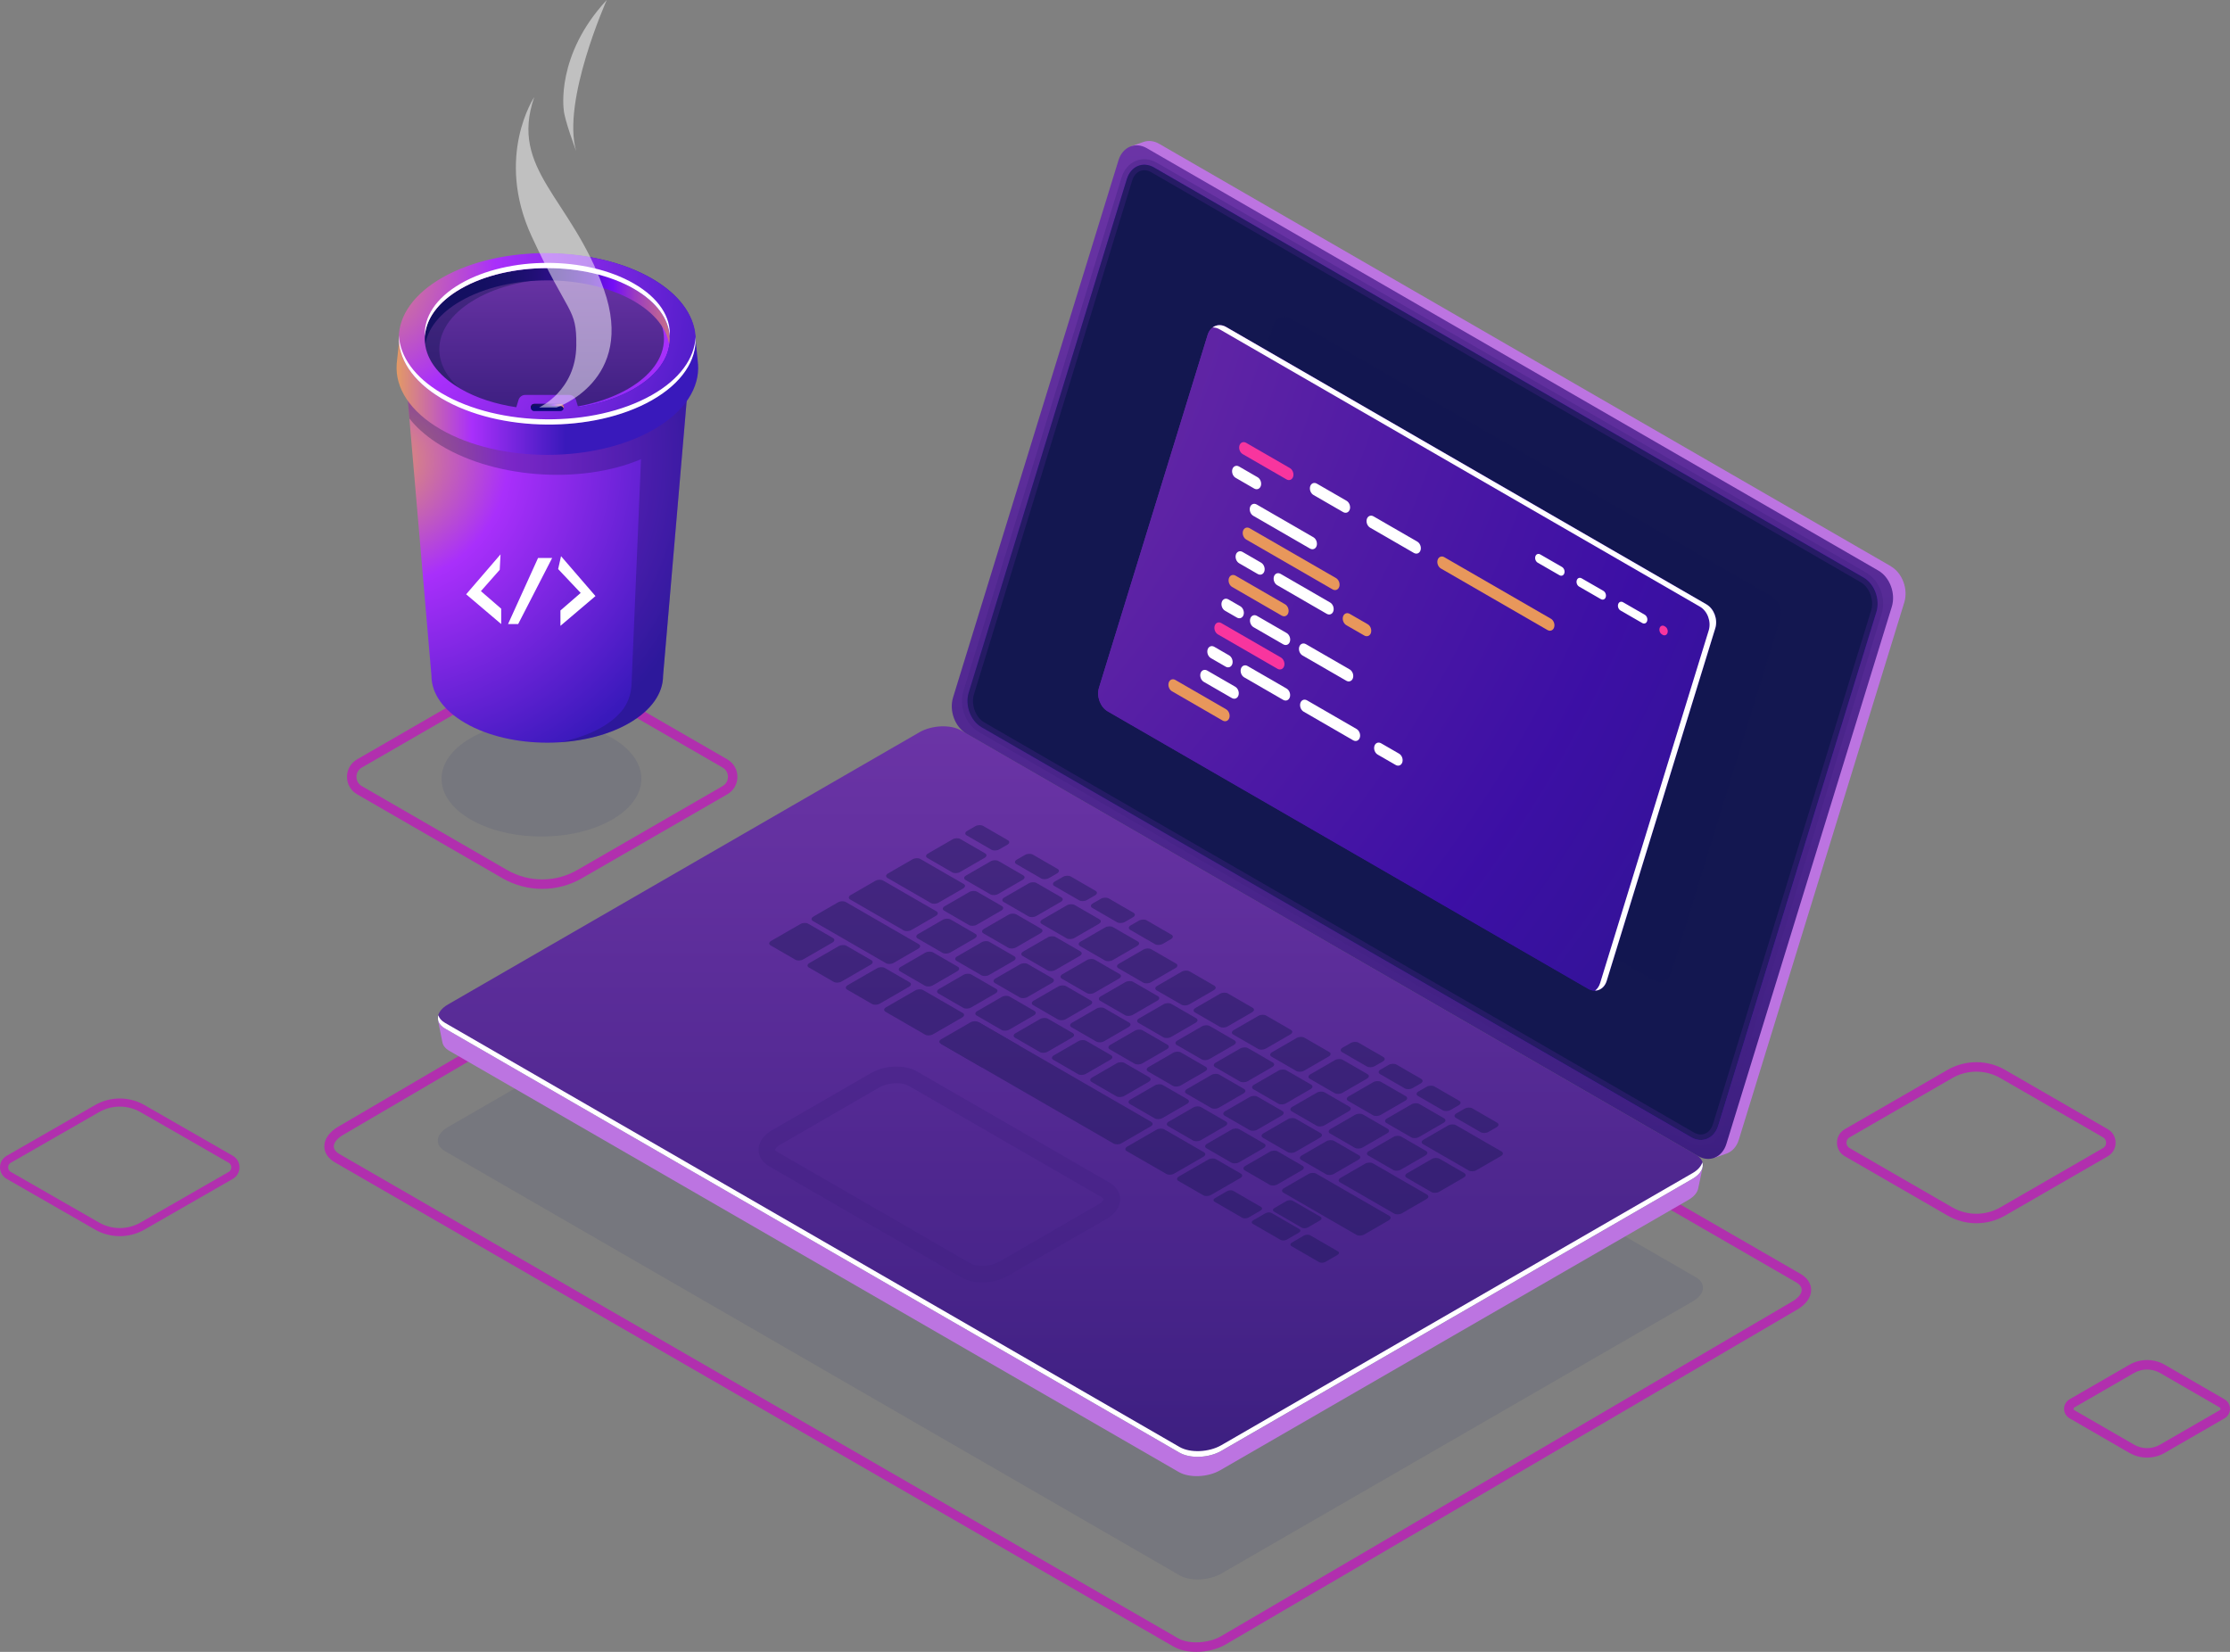 <svg width="810" height="600" viewBox="0 0 810 600" fill="none" xmlns="http://www.w3.org/2000/svg">
<rect x="0" y="0" width="810" height="600" fill="#808080" stroke="none"/>
<g clip-path="url(#clip0_12_1113)">
<path d="M779.871 529.432C777.655 529.432 775.42 528.859 773.443 527.714L751.756 515.189C750.5 514.469 749.743 513.157 749.743 511.716C749.743 510.275 750.5 508.964 751.756 508.243L773.443 495.718C777.415 493.427 782.347 493.427 786.3 495.718L807.987 508.243C809.243 508.964 810 510.275 810 511.716C810 513.157 809.243 514.469 807.987 515.189L786.3 527.714C784.323 528.859 782.088 529.432 779.871 529.432ZM779.871 497.436C778.246 497.436 776.62 497.861 775.161 498.692L753.474 511.217C753.216 511.365 753.179 511.587 753.179 511.716C753.179 511.845 753.216 512.067 753.474 512.215L775.161 524.74C778.061 526.421 781.682 526.421 784.582 524.74L806.269 512.215C806.527 512.067 806.564 511.845 806.564 511.716C806.564 511.587 806.527 511.365 806.269 511.217L784.582 498.692C783.123 497.861 781.497 497.436 779.871 497.436Z" fill="#B12FAE"/>
<path d="M717.859 444.306C714.239 444.306 710.637 443.382 707.404 441.516L670.089 419.976C668.316 418.96 667.245 417.113 667.245 415.062C667.245 413.011 668.298 411.183 670.089 410.148L707.404 388.608C713.851 384.895 721.849 384.876 728.296 388.608L765.611 410.148C767.384 411.164 768.455 413.011 768.455 415.062C768.455 417.113 767.402 418.941 765.629 419.976L728.315 441.516C725.1 443.382 721.48 444.306 717.859 444.306ZM709.122 438.542C714.516 441.645 721.203 441.645 726.578 438.542L763.893 417.002C764.89 416.411 765.001 415.45 765.001 415.062C765.001 414.674 764.89 413.713 763.893 413.122L726.578 391.582C721.184 388.479 714.497 388.479 709.122 391.582L671.807 413.122C670.81 413.713 670.699 414.674 670.699 415.062C670.699 415.45 670.81 416.411 671.807 417.002L709.122 438.542Z" fill="#B12FAE"/>
<path d="M43.508 449C40.396 449 37.299 448.211 34.52 446.616L2.445 428.204C0.921 427.32 0 425.757 0 424.004C0 422.251 0.905 420.688 2.445 419.804L34.52 401.392C40.062 398.203 46.938 398.203 52.48 401.392L84.555 419.804C86.079 420.672 87 422.251 87 424.004C87 425.757 86.095 427.32 84.555 428.204L52.48 446.616C49.717 448.211 46.604 449 43.492 449H43.508ZM43.508 401.945C40.92 401.945 38.316 402.608 35.997 403.934L3.922 422.346C3.065 422.851 2.969 423.672 2.969 424.004C2.969 424.336 3.065 425.157 3.922 425.662L35.997 444.073C40.634 446.726 46.382 446.726 51.003 444.073L83.078 425.662C83.951 425.157 84.031 424.336 84.031 424.004C84.031 423.672 83.935 422.851 83.078 422.346L51.003 403.934C48.684 402.608 46.096 401.945 43.492 401.945H43.508Z" fill="#B12FAE"/>
<path opacity="0.6" d="M428.451 572.179L161.653 418.129C157.755 415.875 158.254 411.959 162.743 409.372L333.983 310.502C338.471 307.916 345.269 307.62 349.148 309.874L615.947 463.924C619.844 466.178 619.345 470.095 614.857 472.681L443.617 571.551C439.128 574.137 432.33 574.433 428.451 572.179Z" fill="#2E3A72" fill-opacity="0.2"/>
<path d="M434.547 600C431.425 600 428.432 599.353 426.16 598.023L121.66 422.211C119.166 420.77 117.799 418.701 117.799 416.374C117.799 413.695 119.665 411.09 122.897 409.224L330.454 287.613C336.144 284.325 344.512 284.011 349.499 286.893L654 462.705C656.494 464.146 657.861 466.215 657.861 468.543C657.861 471.221 655.995 473.808 652.762 475.692L445.205 597.303C442.12 599.076 438.241 600 434.565 600H434.547ZM341.15 288.389C338.028 288.389 334.721 289.147 332.191 290.606L124.634 412.217C122.509 413.455 121.253 415.007 121.253 416.392C121.253 417.778 122.417 418.683 123.396 419.237L427.897 595.049C431.776 597.303 438.925 596.97 443.487 594.329L651.044 472.718C653.169 471.48 654.425 469.928 654.425 468.543C654.425 467.157 653.261 466.252 652.282 465.698L347.781 289.886C346.045 288.888 343.662 288.389 341.15 288.389Z" fill="#B12FAE"/>
<path d="M686.807 205.665L421.062 52.243C419.233 51.19 417.33 50.968 415.631 51.467C415.631 51.467 415.631 51.467 415.613 51.467L410.699 53.185L412.435 53.592C411.733 54.423 411.179 55.439 410.81 56.64L350.719 251.775C349.222 256.615 351.402 262.49 355.595 264.91L621.341 418.35C621.987 418.72 622.634 418.978 623.299 419.145L622.634 420.586L627.326 418.941C629.247 418.166 630.835 416.448 631.593 413.972L691.684 218.837C693.18 213.997 691 208.122 686.807 205.702V205.665Z" fill="#BC74E1"/>
<path d="M611.809 425.629L611.901 425.74L349.407 274.183C345.546 271.948 338.804 272.225 334.334 274.811L164.738 372.739L159.085 370.578L160.674 378.521C160.877 379.704 161.727 380.831 163.223 381.699L428.137 534.659C431.998 536.895 438.74 536.617 443.21 534.031L613.231 435.863C615.337 434.644 616.538 433.148 616.833 431.67L618.459 423.966L611.79 425.666L611.809 425.629Z" fill="#BC74E1"/>
<path d="M428.451 527.639L161.653 373.589C157.755 371.335 158.254 367.419 162.743 364.833L333.983 265.963C338.471 263.376 345.269 263.081 349.148 265.334L615.947 419.385C619.844 421.639 619.345 425.555 614.857 428.141L443.617 527.011C439.128 529.598 432.33 529.893 428.451 527.639Z" fill="url(#paint0_linear_12_1113)"/>
<path d="M614.838 426.072L443.598 524.942C439.109 527.529 432.312 527.824 428.432 525.57L161.634 371.52C160.304 370.763 159.528 369.784 159.214 368.749C158.697 370.541 159.454 372.333 161.634 373.589L428.432 527.639C432.33 529.893 439.109 529.598 443.598 527.011L614.838 428.141C617.794 426.423 618.976 424.151 618.348 422.156C617.942 423.541 616.796 424.945 614.838 426.072Z" fill="white"/>
<g opacity="0.4">
<path d="M288.91 348.594L279.895 343.385C279.175 342.96 279.267 342.24 280.098 341.759L290.738 335.626C291.57 335.146 292.844 335.09 293.565 335.515L302.579 340.725C303.3 341.15 303.207 341.87 302.376 342.35L291.736 348.484C290.905 348.964 289.63 349.019 288.91 348.594Z" fill="#131750"/>
<path d="M302.819 356.63L293.805 351.421C293.084 350.996 293.177 350.276 294.008 349.795L304.648 343.662C305.479 343.182 306.754 343.126 307.475 343.551L316.489 348.761C317.21 349.186 317.117 349.906 316.286 350.386L305.646 356.52C304.814 357 303.54 357.055 302.819 356.63Z" fill="#131750"/>
<path d="M316.729 364.666L307.715 359.457C306.994 359.032 307.087 358.312 307.918 357.831L318.558 351.698C319.389 351.218 320.664 351.162 321.384 351.587L330.399 356.797C331.119 357.222 331.027 357.942 330.196 358.422L319.556 364.556C318.724 365.036 317.45 365.091 316.729 364.666Z" fill="#131750"/>
<path d="M335.959 358.034L326.945 352.825C326.224 352.4 326.316 351.68 327.148 351.199L336.07 346.045C336.901 345.565 338.176 345.509 338.896 345.934L347.911 351.144C348.631 351.569 348.539 352.289 347.708 352.769L338.785 357.924C337.954 358.404 336.68 358.459 335.959 358.034Z" fill="#131750"/>
<path d="M349.869 366.07L340.854 360.861C340.134 360.436 340.226 359.716 341.058 359.235L349.98 354.081C350.811 353.601 352.086 353.545 352.806 353.97L361.821 359.18C362.541 359.605 362.449 360.325 361.617 360.805L352.695 365.96C351.864 366.44 350.589 366.495 349.869 366.07Z" fill="#131750"/>
<path d="M363.779 374.088L354.764 368.878C354.044 368.453 354.136 367.733 354.967 367.253L363.89 362.099C364.721 361.618 365.995 361.563 366.716 361.988L375.73 367.197C376.451 367.622 376.358 368.343 375.527 368.823L366.605 373.977C365.774 374.457 364.499 374.513 363.779 374.088Z" fill="#131750"/>
<path d="M377.688 382.124L368.674 376.914C367.953 376.489 368.046 375.769 368.877 375.289L377.799 370.135C378.63 369.654 379.905 369.599 380.625 370.024L389.64 375.233C390.36 375.658 390.268 376.379 389.437 376.859L380.515 382.013C379.683 382.493 378.409 382.549 377.688 382.124Z" fill="#131750"/>
<path d="M391.598 390.16L382.584 384.95C381.863 384.525 381.956 383.805 382.787 383.325L391.709 378.171C392.54 377.69 393.815 377.635 394.535 378.06L403.55 383.269C404.27 383.694 404.178 384.415 403.347 384.895L394.424 390.049C393.593 390.529 392.319 390.585 391.598 390.16Z" fill="#131750"/>
<path d="M405.508 398.196L396.493 392.986C395.773 392.561 395.865 391.841 396.697 391.361L405.619 386.206C406.45 385.726 407.725 385.671 408.445 386.096L417.46 391.305C418.18 391.73 418.088 392.45 417.256 392.931L408.334 398.085C407.503 398.565 406.228 398.621 405.508 398.196Z" fill="#131750"/>
<path d="M419.418 406.213L410.403 401.004C409.683 400.579 409.775 399.858 410.606 399.378L419.529 394.224C420.36 393.744 421.634 393.688 422.355 394.113L431.369 399.323C432.09 399.747 431.998 400.468 431.166 400.948L422.244 406.102C421.413 406.583 420.138 406.638 419.418 406.213Z" fill="#131750"/>
<path d="M433.328 414.249L424.313 409.04C423.593 408.615 423.685 407.894 424.516 407.414L433.438 402.26C434.27 401.78 435.544 401.724 436.265 402.149L445.279 407.359C446 407.783 445.907 408.504 445.076 408.984L436.154 414.138C435.323 414.619 434.048 414.674 433.328 414.249Z" fill="#131750"/>
<path d="M447.237 422.285L438.223 417.076C437.502 416.651 437.595 415.93 438.426 415.45L447.348 410.296C448.179 409.816 449.454 409.76 450.174 410.185L459.189 415.395C459.909 415.819 459.817 416.54 458.986 417.02L450.064 422.174C449.232 422.655 447.958 422.71 447.237 422.285Z" fill="#131750"/>
<path d="M461.147 430.321L452.133 425.112C451.412 424.687 451.504 423.966 452.336 423.486L461.258 418.332C462.089 417.851 463.364 417.796 464.084 418.221L473.099 423.431C473.819 423.855 473.727 424.576 472.896 425.056L463.973 430.21C463.142 430.691 461.868 430.746 461.147 430.321Z" fill="#131750"/>
<path d="M356.464 354.229L347.449 349.019C346.729 348.594 346.821 347.874 347.652 347.394L356.574 342.24C357.406 341.759 358.68 341.704 359.401 342.129L368.415 347.338C369.136 347.763 369.043 348.484 368.212 348.964L359.29 354.118C358.459 354.598 357.184 354.654 356.464 354.229Z" fill="#131750"/>
<path d="M342.332 346.082L333.317 340.873C332.597 340.448 332.689 339.727 333.521 339.247L342.443 334.093C343.274 333.612 344.549 333.557 345.269 333.982L354.284 339.191C355.004 339.616 354.912 340.337 354.081 340.817L345.158 345.971C344.327 346.452 343.052 346.507 342.332 346.082Z" fill="#131750"/>
<path d="M328.201 337.917L308.805 326.722C308.084 326.297 308.176 325.576 309.008 325.096L317.93 319.942C318.761 319.462 320.036 319.406 320.756 319.831L340.152 331.026C340.873 331.451 340.78 332.172 339.949 332.652L331.027 337.806C330.196 338.286 328.921 338.342 328.201 337.917Z" fill="#131750"/>
<path d="M338.083 327.978L322.345 318.889C321.624 318.464 321.717 317.744 322.548 317.263L331.47 312.109C332.301 311.629 333.576 311.574 334.297 311.998L350.035 321.087C350.756 321.512 350.663 322.233 349.832 322.713L340.91 327.867C340.078 328.348 338.804 328.403 338.083 327.978Z" fill="#131750"/>
<path d="M370.373 362.265L361.359 357.055C360.638 356.63 360.731 355.91 361.562 355.43L370.484 350.276C371.315 349.795 372.59 349.74 373.31 350.165L382.325 355.374C383.045 355.799 382.953 356.52 382.122 357L373.2 362.154C372.368 362.634 371.094 362.69 370.373 362.265Z" fill="#131750"/>
<path d="M384.283 370.301L375.269 365.091C374.548 364.666 374.64 363.946 375.472 363.466L384.394 358.312C385.225 357.831 386.5 357.776 387.22 358.201L396.235 363.41C396.955 363.835 396.863 364.556 396.032 365.036L387.109 370.19C386.278 370.67 385.004 370.726 384.283 370.301Z" fill="#131750"/>
<path d="M398.193 378.318L389.178 373.109C388.458 372.684 388.55 371.963 389.382 371.483L398.304 366.329C399.135 365.849 400.41 365.793 401.13 366.218L410.145 371.428C410.865 371.853 410.773 372.573 409.941 373.053L401.019 378.207C400.188 378.688 398.913 378.743 398.193 378.318Z" fill="#131750"/>
<path d="M412.103 386.354L403.088 381.145C402.368 380.72 402.46 379.999 403.291 379.519L412.213 374.365C413.045 373.885 414.319 373.829 415.04 374.254L424.054 379.464C424.775 379.889 424.682 380.609 423.851 381.089L414.929 386.243C414.098 386.724 412.823 386.779 412.103 386.354Z" fill="#131750"/>
<path d="M426.012 394.39L416.998 389.181C416.277 388.756 416.37 388.035 417.201 387.555L426.123 382.401C426.955 381.921 428.229 381.865 428.95 382.29L437.964 387.5C438.685 387.924 438.592 388.645 437.761 389.125L428.839 394.279C428.007 394.76 426.733 394.815 426.012 394.39Z" fill="#131750"/>
<path d="M439.922 402.426L430.908 397.217C430.187 396.792 430.28 396.071 431.111 395.591L440.033 390.437C440.864 389.957 442.139 389.901 442.859 390.326L451.874 395.536C452.594 395.96 452.502 396.681 451.671 397.161L442.749 402.315C441.917 402.796 440.643 402.851 439.922 402.426Z" fill="#131750"/>
<path d="M453.832 410.444L444.817 405.234C444.097 404.809 444.189 404.089 445.021 403.608L453.943 398.454C454.774 397.974 456.049 397.919 456.769 398.344L465.784 403.553C466.504 403.978 466.412 404.698 465.581 405.179L456.658 410.333C455.827 410.813 454.552 410.869 453.832 410.444Z" fill="#131750"/>
<path d="M467.742 418.48L458.727 413.27C458.007 412.845 458.099 412.125 458.93 411.644L467.853 406.49C468.684 406.01 469.959 405.955 470.679 406.379L479.694 411.589C480.414 412.014 480.322 412.734 479.49 413.215L470.568 418.369C469.737 418.849 468.462 418.905 467.742 418.48Z" fill="#131750"/>
<path d="M481.652 426.516L472.637 421.306C471.917 420.881 472.009 420.161 472.84 419.68L481.762 414.526C482.594 414.046 483.868 413.991 484.589 414.415L493.603 419.625C494.324 420.05 494.231 420.77 493.4 421.251L484.478 426.405C483.647 426.885 482.372 426.94 481.652 426.516Z" fill="#131750"/>
<path d="M506.386 440.796L486.732 429.453C486.011 429.028 486.103 428.308 486.935 427.827L495.857 422.673C496.688 422.193 497.963 422.137 498.683 422.562L518.338 433.905C519.058 434.33 518.966 435.05 518.135 435.531L509.213 440.685C508.381 441.165 507.107 441.22 506.386 440.796Z" fill="#131750"/>
<path d="M533.467 425.149L516.879 415.579C516.158 415.154 516.251 414.434 517.082 413.954L526.004 408.8C526.835 408.319 528.11 408.264 528.83 408.689L545.419 418.258C546.139 418.683 546.047 419.403 545.215 419.884L536.293 425.038C535.462 425.518 534.187 425.573 533.467 425.149Z" fill="#131750"/>
<path d="M394.72 360.695L385.706 355.485C384.985 355.06 385.077 354.34 385.909 353.859L394.831 348.705C395.662 348.225 396.937 348.17 397.657 348.594L406.672 353.804C407.392 354.229 407.3 354.949 406.469 355.43L397.546 360.584C396.715 361.064 395.441 361.119 394.72 360.695Z" fill="#131750"/>
<path d="M380.478 352.455L371.463 347.246C370.743 346.821 370.835 346.101 371.666 345.62L380.589 340.466C381.42 339.986 382.694 339.93 383.415 340.355L392.429 345.565C393.15 345.99 393.058 346.71 392.226 347.19L383.304 352.345C382.473 352.825 381.198 352.88 380.478 352.455Z" fill="#131750"/>
<path d="M366.217 344.235L357.202 339.025C356.482 338.6 356.574 337.88 357.406 337.4L366.328 332.245C367.159 331.765 368.434 331.71 369.154 332.135L378.169 337.344C378.889 337.769 378.797 338.489 377.966 338.97L369.043 344.124C368.212 344.604 366.937 344.66 366.217 344.235Z" fill="#131750"/>
<path d="M351.956 335.996L342.942 330.786C342.221 330.361 342.314 329.641 343.145 329.16L352.067 324.006C352.898 323.526 354.173 323.471 354.893 323.895L363.908 329.105C364.628 329.53 364.536 330.25 363.705 330.731L354.782 335.885C353.951 336.365 352.677 336.42 351.956 335.996Z" fill="#131750"/>
<path d="M408.63 368.731L399.615 363.521C398.895 363.096 398.987 362.376 399.819 361.895L408.741 356.741C409.572 356.261 410.847 356.206 411.567 356.63L420.582 361.84C421.302 362.265 421.21 362.985 420.378 363.466L411.456 368.62C410.625 369.1 409.35 369.155 408.63 368.731Z" fill="#131750"/>
<path d="M422.54 376.748L413.525 371.539C412.805 371.114 412.897 370.393 413.728 369.913L422.651 364.759C423.482 364.278 424.756 364.223 425.477 364.648L434.491 369.857C435.212 370.282 435.119 371.003 434.288 371.483L425.366 376.637C424.535 377.118 423.26 377.173 422.54 376.748Z" fill="#131750"/>
<path d="M436.468 384.784L427.453 379.574C426.733 379.15 426.825 378.429 427.657 377.949L436.579 372.795C437.41 372.314 438.685 372.259 439.405 372.684L448.42 377.893C449.14 378.318 449.048 379.039 448.216 379.519L439.294 384.673C438.463 385.153 437.188 385.209 436.468 384.784Z" fill="#131750"/>
<path d="M450.378 392.82L441.363 387.61C440.643 387.186 440.735 386.465 441.566 385.985L450.488 380.831C451.32 380.35 452.594 380.295 453.315 380.72L462.329 385.929C463.05 386.354 462.957 387.075 462.126 387.555L453.204 392.709C452.373 393.189 451.098 393.245 450.378 392.82Z" fill="#131750"/>
<path d="M464.287 400.856L455.273 395.646C454.552 395.221 454.645 394.501 455.476 394.021L464.398 388.867C465.23 388.386 466.504 388.331 467.225 388.756L476.239 393.965C476.96 394.39 476.867 395.111 476.036 395.591L467.114 400.745C466.282 401.225 465.008 401.281 464.287 400.856Z" fill="#131750"/>
<path d="M478.197 408.873L469.183 403.664C468.462 403.239 468.555 402.519 469.386 402.038L478.308 396.884C479.139 396.404 480.414 396.348 481.134 396.773L490.149 401.983C490.869 402.408 490.777 403.128 489.946 403.608L481.024 408.763C480.192 409.243 478.918 409.298 478.197 408.873Z" fill="#131750"/>
<path d="M492.107 416.909L483.092 411.7C482.372 411.275 482.464 410.554 483.296 410.074L492.218 404.92C493.049 404.44 494.324 404.384 495.044 404.809L504.059 410.019C504.779 410.444 504.687 411.164 503.855 411.644L494.933 416.798C494.102 417.279 492.827 417.334 492.107 416.909Z" fill="#131750"/>
<path d="M506.017 424.945L497.002 419.736C496.282 419.311 496.374 418.59 497.205 418.11L506.128 412.956C506.959 412.476 508.233 412.42 508.954 412.845L517.968 418.055C518.689 418.48 518.597 419.2 517.765 419.68L508.843 424.834C508.012 425.315 506.737 425.37 506.017 424.945Z" fill="#131750"/>
<path d="M519.927 432.981L510.912 427.772C510.192 427.347 510.284 426.626 511.115 426.146L520.037 420.992C520.869 420.512 522.143 420.456 522.864 420.881L531.878 426.091C532.599 426.516 532.506 427.236 531.675 427.716L522.753 432.87C521.922 433.351 520.647 433.406 519.927 432.981Z" fill="#131750"/>
<path d="M387.405 340.817L378.39 335.608C377.67 335.183 377.762 334.462 378.594 333.982L387.516 328.828C388.347 328.348 389.622 328.292 390.342 328.717L399.357 333.927C400.077 334.351 399.985 335.072 399.153 335.552L390.231 340.706C389.4 341.187 388.125 341.242 387.405 340.817Z" fill="#131750"/>
<path d="M373.569 332.837L364.555 327.627C363.834 327.202 363.926 326.482 364.758 326.001L373.68 320.847C374.511 320.367 375.786 320.312 376.506 320.736L385.521 325.946C386.241 326.371 386.149 327.091 385.318 327.572L376.395 332.726C375.564 333.206 374.29 333.261 373.569 332.837Z" fill="#131750"/>
<path d="M359.715 324.838L350.7 319.628C349.98 319.203 350.072 318.483 350.903 318.002L359.826 312.848C360.657 312.368 361.931 312.313 362.652 312.737L371.666 317.947C372.387 318.372 372.294 319.092 371.463 319.573L362.541 324.727C361.71 325.207 360.435 325.262 359.715 324.838Z" fill="#131750"/>
<path d="M345.879 316.857L336.864 311.648C336.144 311.223 336.236 310.502 337.067 310.022L345.99 304.868C346.821 304.387 348.095 304.332 348.816 304.757L357.83 309.966C358.551 310.391 358.459 311.112 357.627 311.592L348.705 316.746C347.874 317.227 346.599 317.282 345.879 316.857Z" fill="#131750"/>
<path d="M360.121 308.636L351.107 303.427C350.386 303.002 350.478 302.281 351.31 301.801L354.265 300.102C355.097 299.621 356.371 299.566 357.092 299.991L366.106 305.2C366.827 305.625 366.734 306.346 365.903 306.826L362.947 308.525C362.116 309.006 360.842 309.061 360.121 308.636Z" fill="#131750"/>
<path d="M378.169 319.055L369.154 313.846C368.434 313.421 368.526 312.7 369.357 312.22L372.313 310.521C373.144 310.04 374.419 309.985 375.139 310.41L384.154 315.619C384.874 316.044 384.782 316.765 383.951 317.245L380.995 318.944C380.164 319.425 378.889 319.48 378.169 319.055Z" fill="#131750"/>
<path d="M391.968 327.017L382.953 321.808C382.233 321.383 382.325 320.663 383.156 320.182L386.112 318.483C386.943 318.002 388.218 317.947 388.938 318.372L397.953 323.581C398.673 324.006 398.581 324.727 397.75 325.207L394.794 326.907C393.963 327.387 392.688 327.442 391.968 327.017Z" fill="#131750"/>
<path d="M405.748 334.98L396.734 329.77C396.013 329.345 396.106 328.625 396.937 328.144L399.892 326.445C400.724 325.964 401.998 325.909 402.719 326.334L411.733 331.543C412.454 331.968 412.361 332.689 411.53 333.169L408.574 334.869C407.743 335.349 406.469 335.404 405.748 334.98Z" fill="#131750"/>
<path d="M419.529 342.942L410.514 337.732C409.794 337.307 409.886 336.587 410.717 336.106L413.673 334.407C414.504 333.927 415.779 333.871 416.499 334.296L425.514 339.505C426.234 339.93 426.142 340.651 425.31 341.131L422.355 342.831C421.524 343.311 420.249 343.366 419.529 342.942Z" fill="#131750"/>
<path d="M496.485 387.37L487.47 382.161C486.75 381.736 486.842 381.015 487.674 380.535L490.629 378.836C491.46 378.355 492.735 378.3 493.455 378.725L502.47 383.934C503.191 384.359 503.098 385.08 502.267 385.56L499.311 387.259C498.48 387.74 497.205 387.795 496.485 387.37Z" fill="#131750"/>
<path d="M510.266 395.332L501.251 390.123C500.531 389.698 500.623 388.977 501.454 388.497L504.41 386.798C505.241 386.317 506.516 386.262 507.236 386.687L516.251 391.896C516.971 392.321 516.879 393.042 516.047 393.522L513.092 395.222C512.261 395.702 510.986 395.757 510.266 395.332Z" fill="#131750"/>
<path d="M524.046 403.276L515.031 398.066C514.311 397.642 514.403 396.921 515.235 396.441L518.19 394.741C519.021 394.261 520.296 394.205 521.016 394.63L530.031 399.84C530.751 400.265 530.659 400.985 529.828 401.466L526.872 403.165C526.041 403.645 524.766 403.701 524.046 403.276Z" fill="#131750"/>
<path d="M537.826 411.238L528.812 406.028C528.091 405.604 528.184 404.883 529.015 404.403L531.971 402.703C532.802 402.223 534.077 402.168 534.797 402.592L543.812 407.802C544.532 408.227 544.44 408.947 543.608 409.428L540.653 411.127C539.821 411.607 538.547 411.663 537.826 411.238Z" fill="#131750"/>
<path d="M401.315 348.853L392.3 343.644C391.58 343.219 391.672 342.498 392.503 342.018L401.426 336.864C402.257 336.383 403.531 336.328 404.252 336.753L413.266 341.962C413.987 342.387 413.894 343.108 413.063 343.588L404.141 348.742C403.31 349.223 402.035 349.278 401.315 348.853Z" fill="#131750"/>
<path d="M415.225 356.889L406.21 351.68C405.489 351.255 405.582 350.534 406.413 350.054L415.335 344.9C416.167 344.419 417.441 344.364 418.162 344.789L427.176 349.998C427.897 350.423 427.804 351.144 426.973 351.624L418.051 356.778C417.22 357.259 415.945 357.314 415.225 356.889Z" fill="#131750"/>
<path d="M429.134 364.925L420.12 359.716C419.399 359.291 419.492 358.57 420.323 358.09L429.245 352.936C430.076 352.455 431.351 352.4 432.071 352.825L441.086 358.034C441.806 358.459 441.714 359.18 440.883 359.66L431.961 364.814C431.129 365.294 429.855 365.35 429.134 364.925Z" fill="#131750"/>
<path d="M443.044 372.943L434.029 367.733C433.309 367.308 433.401 366.588 434.233 366.107L443.155 360.953C443.986 360.473 445.261 360.417 445.981 360.842L454.996 366.052C455.716 366.477 455.624 367.197 454.793 367.678L445.87 372.832C445.039 373.312 443.764 373.367 443.044 372.943Z" fill="#131750"/>
<path d="M456.954 380.978L447.939 375.769C447.219 375.344 447.311 374.624 448.142 374.143L457.065 368.989C457.896 368.509 459.171 368.453 459.891 368.878L468.906 374.088C469.626 374.513 469.534 375.233 468.702 375.714L459.78 380.868C458.949 381.348 457.674 381.403 456.954 380.978Z" fill="#131750"/>
<path d="M470.864 389.014L461.849 383.805C461.129 383.38 461.221 382.66 462.052 382.179L470.974 377.025C471.806 376.545 473.08 376.489 473.801 376.914L482.815 382.124C483.536 382.549 483.443 383.269 482.612 383.749L473.69 388.904C472.859 389.384 471.584 389.439 470.864 389.014Z" fill="#131750"/>
<path d="M484.773 397.05L475.759 391.841C475.038 391.416 475.131 390.696 475.962 390.215L484.884 385.061C485.715 384.581 486.99 384.525 487.71 384.95L496.725 390.16C497.445 390.585 497.353 391.305 496.522 391.785L487.6 396.94C486.768 397.42 485.494 397.475 484.773 397.05Z" fill="#131750"/>
<path d="M498.683 405.068L489.669 399.858C488.948 399.433 489.041 398.713 489.872 398.233L498.794 393.079C499.625 392.598 500.9 392.543 501.62 392.968L510.635 398.177C511.355 398.602 511.263 399.323 510.432 399.803L501.51 404.957C500.678 405.437 499.404 405.493 498.683 405.068Z" fill="#131750"/>
<path d="M512.593 413.104L503.578 407.894C502.858 407.469 502.95 406.749 503.782 406.269L512.704 401.115C513.535 400.634 514.81 400.579 515.53 401.004L524.545 406.213C525.265 406.638 525.173 407.359 524.341 407.839L515.419 412.993C514.588 413.473 513.313 413.529 512.593 413.104Z" fill="#131750"/>
<path d="M321.791 349.851L295.264 334.536C294.544 334.111 294.636 333.391 295.467 332.91L304.39 327.756C305.221 327.276 306.495 327.221 307.216 327.646L333.742 342.96C334.463 343.385 334.37 344.105 333.539 344.586L324.617 349.74C323.786 350.22 322.511 350.276 321.791 349.851Z" fill="#131750"/>
<path d="M492.68 448.517L466.153 433.203C465.433 432.778 465.525 432.058 466.356 431.577L475.279 426.423C476.11 425.943 477.384 425.888 478.105 426.312L504.631 441.627C505.352 442.052 505.259 442.772 504.428 443.253L495.506 448.407C494.675 448.887 493.4 448.942 492.68 448.517Z" fill="#131750"/>
<path d="M437.041 434.145L428.026 428.936C427.306 428.511 427.398 427.79 428.229 427.31L438.869 421.177C439.701 420.696 440.975 420.641 441.696 421.066L450.71 426.275C451.431 426.7 451.338 427.421 450.507 427.901L439.867 434.034C439.036 434.515 437.761 434.57 437.041 434.145Z" fill="#131750"/>
<path d="M336.033 375.806L321.624 367.493C320.904 367.068 320.996 366.347 321.828 365.867L332.468 359.734C333.299 359.254 334.574 359.198 335.294 359.623L349.703 367.936C350.423 368.361 350.331 369.082 349.499 369.562L338.859 375.695C338.028 376.175 336.753 376.231 336.033 375.806Z" fill="#131750"/>
<path d="M423.648 426.405L409.239 418.092C408.519 417.667 408.611 416.946 409.443 416.466L420.083 410.333C420.914 409.852 422.189 409.797 422.909 410.222L437.318 418.535C438.038 418.96 437.946 419.68 437.114 420.161L426.474 426.294C425.643 426.774 424.368 426.83 423.648 426.405Z" fill="#131750"/>
<path d="M356.094 387.407L341.686 379.094C340.965 378.669 341.057 377.949 341.889 377.468L352.529 371.335C353.36 370.855 354.635 370.8 355.355 371.224L369.764 379.538C370.484 379.962 370.392 380.683 369.56 381.163L358.92 387.296C358.089 387.777 356.814 387.832 356.094 387.407Z" fill="#131750"/>
<path d="M355.448 371.261L418.069 407.432C418.845 407.876 418.845 408.615 418.069 409.058L407.226 415.321C406.45 415.764 405.194 415.764 404.418 415.321L341.796 379.168L355.448 371.28V371.261Z" fill="#131750"/>
<path d="M475.925 448.702L485.956 454.503C486.547 454.854 486.473 455.445 485.789 455.833L481.448 458.345C480.765 458.733 479.73 458.789 479.139 458.438L469.109 452.637C468.518 452.286 468.591 451.695 469.275 451.307L473.616 448.795C474.299 448.407 475.334 448.351 475.925 448.702Z" fill="#131750"/>
<path d="M461.905 440.611L471.935 446.411C472.526 446.762 472.452 447.354 471.769 447.742L467.428 450.254C466.744 450.642 465.71 450.697 465.119 450.346L455.088 444.546C454.497 444.195 454.571 443.604 455.254 443.216L459.595 440.703C460.279 440.315 461.313 440.26 461.905 440.611Z" fill="#131750"/>
<path d="M447.995 432.575L458.025 438.376C458.616 438.727 458.543 439.318 457.859 439.706L453.518 442.218C452.835 442.606 451.8 442.661 451.209 442.31L441.178 436.51C440.587 436.159 440.661 435.568 441.345 435.18L445.686 432.667C446.369 432.279 447.404 432.224 447.995 432.575Z" fill="#131750"/>
<path d="M469.589 436.159L479.62 441.959C480.211 442.31 480.137 442.902 479.453 443.29L475.112 445.802C474.429 446.19 473.394 446.245 472.803 445.894L462.773 440.094C462.182 439.743 462.255 439.151 462.939 438.763L467.28 436.251C467.963 435.863 468.998 435.808 469.589 436.159Z" fill="#131750"/>
</g>
<path d="M616.796 419.92L351.051 266.48C346.876 264.06 344.697 258.185 346.174 253.345L406.265 58.21C407.762 53.37 412.343 51.412 416.536 53.813L682.281 207.254C686.456 209.674 688.636 215.548 687.158 220.389L627.067 415.524C625.571 420.364 620.99 422.322 616.796 419.92Z" fill="url(#paint1_linear_12_1113)"/>
<path d="M614.284 413.085L356.519 264.134C352.529 261.825 350.441 256.19 351.864 251.572L409.313 65.027C410.736 60.39 415.132 58.505 419.141 60.815L676.906 209.766C680.896 212.076 682.983 217.71 681.561 222.328L624.111 408.873C622.689 413.51 618.293 415.395 614.284 413.085Z" fill="url(#paint2_linear_12_1113)"/>
<path d="M614.284 413.085L356.519 264.134C352.529 261.825 350.441 256.19 351.864 251.572L409.313 65.027C410.736 60.39 415.132 58.505 419.141 60.815L676.906 209.766C680.896 212.076 682.983 217.71 681.561 222.328L624.111 408.873C622.689 413.51 618.293 415.395 614.284 413.085Z" fill="#131750"/>
<g style="mix-blend-mode:multiply" opacity="0.4">
<path d="M614.284 413.085L356.519 264.134C352.529 261.825 350.441 256.19 351.864 251.572L409.313 65.027C410.736 60.39 415.132 58.505 419.141 60.815L676.906 209.766C680.896 212.075 682.983 217.71 681.561 222.328L624.111 408.873C622.689 413.51 618.293 415.395 614.284 413.085Z" stroke="#402083" stroke-width="4" stroke-miterlimit="10"/>
</g>
<path opacity="0.5" d="M600.448 356.076L425.957 255.322C423.205 253.733 421.782 249.872 422.761 246.695L462.218 118.563C463.198 115.385 466.209 114.092 468.961 115.681L643.452 216.435C646.204 218.024 647.627 221.885 646.648 225.062L607.191 353.194C606.212 356.372 603.2 357.665 600.448 356.076Z" fill="#131750"/>
<path d="M576.877 359.161L402.386 258.407C399.634 256.818 398.211 252.957 399.19 249.78L438.648 121.648C439.627 118.47 442.638 117.177 445.39 118.766L619.881 219.52C622.634 221.109 624.056 224.97 623.077 228.147L583.62 356.279C582.641 359.457 579.63 360.75 576.877 359.161Z" fill="url(#paint3_radial_12_1113)"/>
<g opacity="0.5">
<path d="M576.877 359.161L402.386 258.407C399.634 256.818 398.211 252.957 399.19 249.78L438.648 121.648C439.627 118.47 442.638 117.177 445.39 118.766L619.881 219.52C622.634 221.109 624.056 224.97 623.077 228.147L583.62 356.279C582.641 359.457 579.63 360.75 576.877 359.161Z" fill="#131750"/>
</g>
<path d="M619.863 219.539L445.372 118.784C443.654 117.787 441.825 117.935 440.458 118.951C441.289 118.932 442.139 119.117 442.97 119.597L617.461 220.352C620.214 221.94 621.636 225.801 620.657 228.979L581.2 357.111C580.83 358.293 580.184 359.217 579.371 359.826C581.237 359.771 582.918 358.496 583.583 356.298L623.04 228.166C624.019 224.988 622.578 221.128 619.844 219.539H619.863Z" fill="white"/>
<g style="mix-blend-mode:multiply" opacity="0.4">
<path d="M356.796 463.795C354.395 463.795 352.086 463.296 350.331 462.28L280.412 421.916C278.565 420.844 277.549 419.311 277.549 417.611C277.549 415.635 278.953 413.677 281.41 412.273L317.394 391.49C321.791 388.959 328.238 388.7 332.098 390.917L401.998 431.282C403.845 432.353 404.861 433.887 404.88 435.586C404.88 437.563 403.476 439.521 401.019 440.925L365.035 461.708C362.652 463.093 359.659 463.795 356.796 463.795ZM325.651 391.453C323.121 391.453 320.442 392.063 318.392 393.245L282.407 414.028C280.597 415.081 279.563 416.392 279.563 417.63C279.563 418.868 280.579 419.699 281.428 420.179L351.347 460.544C354.524 462.373 360.324 462.114 364.019 459.971L400.003 439.188C401.813 438.135 402.848 436.842 402.848 435.586C402.848 434.33 401.832 433.517 400.982 433.037L331.082 392.672C329.66 391.859 327.72 391.453 325.651 391.453Z" stroke="#402083" stroke-width="4" stroke-miterlimit="10"/>
</g>
<path d="M487.877 186.009L477.089 179.784C476.091 179.211 475.556 177.826 475.888 176.68C476.221 175.553 477.311 175.092 478.308 175.664L489.096 181.89C490.093 182.463 490.629 183.848 490.297 184.993C489.964 186.12 488.874 186.582 487.877 186.009Z" fill="white"/>
<path d="M513.572 200.844L497.667 191.662C496.67 191.09 496.134 189.704 496.466 188.559C496.799 187.432 497.889 186.97 498.886 187.543L514.791 196.724C515.789 197.297 516.324 198.682 515.992 199.828C515.659 200.954 514.569 201.416 513.572 200.844Z" fill="white"/>
<path d="M466.116 234.04L455.328 227.815C454.331 227.242 453.795 225.857 454.128 224.711C454.46 223.584 455.55 223.123 456.548 223.695L467.335 229.921C468.333 230.494 468.869 231.879 468.536 233.024C468.204 234.151 467.114 234.613 466.116 234.04Z" fill="white"/>
<path d="M489.022 247.267L473.117 238.086C472.12 237.513 471.584 236.128 471.917 234.983C472.249 233.856 473.339 233.394 474.336 233.967L490.241 243.148C491.239 243.721 491.775 245.106 491.442 246.251C491.109 247.378 490.02 247.84 489.022 247.267Z" fill="white"/>
<path d="M455.568 177.456L448.826 173.558C447.828 172.986 447.293 171.6 447.625 170.455C447.958 169.328 449.048 168.866 450.045 169.439L456.788 173.337C457.785 173.909 458.321 175.295 457.988 176.44C457.656 177.567 456.566 178.029 455.568 177.456Z" fill="white"/>
<path d="M475.833 199.255L455.236 187.358C454.238 186.785 453.703 185.4 454.035 184.254C454.368 183.128 455.458 182.666 456.455 183.238L477.052 195.135C478.049 195.708 478.585 197.094 478.253 198.239C477.92 199.366 476.83 199.828 475.833 199.255Z" fill="white"/>
<path d="M456.843 208.492L450.101 204.594C449.103 204.021 448.567 202.636 448.9 201.49C449.232 200.363 450.322 199.901 451.32 200.474L458.062 204.372C459.06 204.945 459.595 206.33 459.263 207.476C458.93 208.602 457.841 209.064 456.843 208.492Z" fill="white"/>
<path d="M491.516 268.9L473.524 258.499C472.526 257.927 471.99 256.541 472.323 255.396C472.655 254.269 473.745 253.807 474.743 254.38L492.735 264.78C493.733 265.353 494.268 266.738 493.936 267.884C493.603 269.011 492.513 269.473 491.516 268.9Z" fill="white"/>
<path d="M449.288 224.323L444.965 221.829C443.968 221.257 443.432 219.871 443.765 218.726C444.097 217.599 445.187 217.137 446.184 217.71L450.507 220.204C451.505 220.776 452.04 222.162 451.708 223.307C451.375 224.434 450.285 224.896 449.288 224.323Z" fill="white"/>
<path d="M445.205 242.15L439.83 239.047C438.832 238.474 438.297 237.089 438.629 235.943C438.962 234.816 440.052 234.354 441.049 234.927L446.425 238.031C447.422 238.603 447.958 239.989 447.625 241.134C447.293 242.261 446.203 242.723 445.205 242.15Z" fill="white"/>
<path d="M466.098 254.213L451.929 246.03C450.932 245.457 450.396 244.072 450.729 242.926C451.061 241.799 452.151 241.337 453.149 241.91L467.317 250.094C468.314 250.667 468.85 252.052 468.518 253.197C468.185 254.324 467.095 254.786 466.098 254.213Z" fill="white"/>
<path d="M447.441 253.548L437.262 247.674C436.265 247.101 435.729 245.716 436.061 244.57C436.394 243.443 437.484 242.982 438.481 243.554L448.66 249.429C449.657 250.002 450.193 251.387 449.86 252.532C449.528 253.659 448.438 254.121 447.441 253.548Z" fill="white"/>
<path d="M506.959 277.86L500.42 274.091C499.422 273.518 498.886 272.133 499.219 270.987C499.551 269.861 500.641 269.399 501.639 269.971L508.178 273.74C509.176 274.313 509.711 275.698 509.379 276.843C509.046 277.97 507.956 278.432 506.959 277.86Z" fill="white"/>
<path d="M481.91 222.956L463.918 212.556C462.92 211.983 462.385 210.598 462.717 209.452C463.05 208.325 464.14 207.864 465.137 208.436L483.129 218.837C484.127 219.409 484.663 220.795 484.33 221.94C483.998 223.067 482.908 223.529 481.91 222.956Z" fill="white"/>
<path d="M484.053 214.089L452.687 195.985C451.689 195.412 451.154 194.027 451.486 192.882C451.819 191.755 452.908 191.293 453.906 191.866L485.272 209.97C486.27 210.542 486.805 211.928 486.473 213.073C486.14 214.2 485.051 214.662 484.053 214.089Z" fill="#E8975B"/>
<path d="M465.544 223.603L447.551 213.202C446.554 212.63 446.018 211.244 446.351 210.099C446.683 208.972 447.773 208.51 448.771 209.083L466.763 219.483C467.76 220.056 468.296 221.442 467.964 222.587C467.631 223.714 466.541 224.176 465.544 223.603Z" fill="#E8975B"/>
<path d="M495.561 230.845L489.022 227.076C488.025 226.503 487.489 225.118 487.821 223.972C488.154 222.846 489.244 222.384 490.241 222.956L496.781 226.725C497.778 227.298 498.314 228.683 497.981 229.829C497.649 230.955 496.559 231.417 495.561 230.845Z" fill="#E8975B"/>
<path d="M562.099 228.849L523.381 206.496C522.383 205.924 521.848 204.538 522.18 203.393C522.513 202.266 523.602 201.804 524.6 202.377L563.318 224.73C564.316 225.302 564.852 226.688 564.519 227.833C564.187 228.96 563.097 229.422 562.099 228.849Z" fill="#E8975B"/>
<path d="M464.029 242.926L442.398 230.438C441.4 229.865 440.864 228.48 441.197 227.335C441.529 226.208 442.619 225.746 443.617 226.319L465.248 238.807C466.246 239.379 466.781 240.765 466.449 241.91C466.116 243.037 465.026 243.499 464.029 242.926Z" fill="#F8359E"/>
<path d="M467.298 174.131L451.394 164.95C450.396 164.377 449.86 162.991 450.193 161.846C450.525 160.719 451.615 160.257 452.613 160.83L468.518 170.011C469.515 170.584 470.051 171.97 469.718 173.115C469.386 174.242 468.296 174.704 467.298 174.131Z" fill="#F8359E"/>
<path d="M444.116 261.732L425.698 251.091C424.701 250.519 424.165 249.133 424.498 247.988C424.83 246.861 425.92 246.399 426.918 246.972L445.335 257.613C446.332 258.185 446.868 259.571 446.535 260.716C446.203 261.843 445.113 262.305 444.116 261.732Z" fill="#E8975B"/>
<path d="M566.44 208.935L558.553 204.39C557.814 203.966 557.426 202.95 557.684 202.118C557.925 201.287 558.719 200.954 559.458 201.379L567.346 205.924C568.084 206.349 568.472 207.365 568.214 208.196C567.974 209.027 567.179 209.36 566.44 208.935Z" fill="white"/>
<path d="M581.477 217.618L573.589 213.073C572.85 212.648 572.462 211.632 572.721 210.801C572.961 209.97 573.755 209.637 574.494 210.062L582.382 214.606C583.121 215.031 583.509 216.047 583.25 216.879C583.01 217.71 582.216 218.042 581.477 217.618Z" fill="white"/>
<path d="M596.514 226.3L588.626 221.756C587.887 221.331 587.499 220.315 587.758 219.483C587.998 218.652 588.792 218.32 589.531 218.744L597.419 223.289C598.158 223.714 598.546 224.73 598.287 225.561C598.047 226.392 597.253 226.725 596.514 226.3Z" fill="white"/>
<path d="M603.921 230.586L603.681 230.438C602.942 230.013 602.554 228.997 602.813 228.166C603.053 227.335 603.847 227.002 604.586 227.427L604.826 227.575C605.565 228 605.953 229.016 605.694 229.847C605.454 230.678 604.66 231.011 603.921 230.586Z" fill="#F8359E"/>
<path d="M196.935 322.861C191.948 322.861 186.96 321.568 182.508 319L129.695 288.5C127.405 287.17 126.038 284.806 126.038 282.164C126.038 279.522 127.405 277.158 129.695 275.827L182.508 245.328C191.412 240.192 202.477 240.192 211.381 245.328L264.193 275.827C266.484 277.158 267.851 279.522 267.851 282.164C267.851 284.806 266.484 287.17 264.193 288.5L211.381 319C206.929 321.568 201.941 322.861 196.954 322.861H196.935ZM184.226 316.026C192.077 320.552 201.812 320.552 209.663 316.026L262.476 285.526C263.695 284.824 264.415 283.568 264.415 282.164C264.415 280.76 263.695 279.504 262.476 278.802L209.663 248.302C201.812 243.776 192.077 243.776 184.226 248.302L131.413 278.802C130.194 279.504 129.474 280.76 129.474 282.164C129.474 283.568 130.194 284.824 131.413 285.526L184.226 316.026Z" fill="#B12FAE"/>
<path opacity="0.6" d="M222.335 297.7C208.166 305.884 185.187 305.884 171.018 297.7C156.85 289.516 156.85 276.252 171.018 268.069C185.187 259.885 208.166 259.885 222.335 268.069C236.503 276.252 236.503 289.516 222.335 297.7Z" fill="#2E3A72" fill-opacity="0.2"/>
<path d="M250.45 133.6H147.115L156.721 245.494C156.721 251.701 160.821 257.927 169.042 262.656C185.464 272.133 212.101 272.133 228.523 262.656C236.743 257.908 240.844 251.701 240.844 245.476L250.45 133.582V133.6Z" fill="url(#paint4_radial_12_1113)"/>
<path d="M250.45 133.6H147.115L148.704 152C151.068 155.029 154.264 157.948 158.272 160.608C178.019 173.706 210.605 176.237 232.827 166.797L229.391 248.634C229.244 252.2 228.006 255.673 225.697 258.388C222.353 262.323 215.906 266.96 203.511 269.583C212.655 268.992 221.522 266.683 228.523 262.637C236.743 257.89 240.844 251.683 240.844 245.457L248.547 155.731L250.45 133.582V133.6Z" fill="#131750" fill-opacity="0.3"/>
<path opacity="0.4" d="M198.782 163.435C227.318 163.435 250.45 150.077 250.45 133.6C250.45 117.123 227.318 103.766 198.782 103.766C170.247 103.766 147.115 117.123 147.115 133.6C147.115 150.077 170.247 163.435 198.782 163.435Z" fill="#131750"/>
<path opacity="0.4" d="M198.782 148.767C223.359 148.767 243.283 137.262 243.283 123.07C243.283 108.878 223.359 97.374 198.782 97.374C174.206 97.374 154.282 108.878 154.282 123.07C154.282 137.262 174.206 148.767 198.782 148.767Z" fill="#131750"/>
<path d="M253.516 132.196V132.104C253.516 132.048 253.516 131.993 253.516 131.956L252.519 121.943L252.482 122.054C252.039 114.48 246.811 106.961 236.799 101.179C215.814 89.061 181.806 89.061 160.821 101.179C150.551 107.109 145.323 114.85 145.101 122.627L144.159 131.513C144.141 131.753 144.104 131.974 144.085 132.215V132.362C143.513 140.86 148.851 149.469 160.083 155.953C181.474 168.312 216.165 168.312 237.556 155.953C248.861 149.432 254.2 140.749 253.553 132.196H253.516Z" fill="url(#paint5_linear_12_1113)"/>
<path d="M198.782 148.767C223.359 148.767 243.283 137.262 243.283 123.07C243.283 108.878 223.359 97.374 198.782 97.374C174.206 97.374 154.282 108.878 154.282 123.07C154.282 137.262 174.206 148.767 198.782 148.767Z" fill="url(#paint6_linear_12_1113)"/>
<path d="M196.677 148.767C221.253 148.767 241.177 137.262 241.177 123.07C241.177 108.878 221.253 97.374 196.677 97.374C172.1 97.374 152.176 108.878 152.176 123.07C152.176 137.262 172.1 148.767 196.677 148.767Z" fill="url(#paint7_linear_12_1113)"/>
<path opacity="0.4" d="M172.588 108.735C189.971 98.704 218.142 98.704 235.524 108.735C235.746 108.864 235.931 108.994 236.152 109.141C234.471 107.645 232.513 106.222 230.26 104.911C212.877 94.88 184.706 94.88 167.324 104.911C150.163 114.813 149.978 130.792 166.696 140.86C155.538 130.903 157.478 117.473 172.588 108.753V108.735Z" fill="#131750"/>
<path d="M167.305 109.363C184.688 99.332 212.858 99.332 230.241 109.363C237.944 113.815 242.23 119.486 243.098 125.306C244.188 118.009 239.902 110.49 230.241 104.911C212.858 94.88 184.688 94.88 167.305 104.911C157.626 110.49 153.359 118.009 154.448 125.306C155.317 119.486 159.602 113.815 167.305 109.363Z" fill="url(#paint8_linear_12_1113)"/>
<path d="M237.094 101.401C216.147 89.061 182.009 88.765 160.84 100.736C139.67 112.707 139.504 132.418 160.452 144.758C181.4 157.098 215.537 157.394 236.706 145.423C257.876 133.452 258.042 113.741 237.094 101.401ZM230.241 141.248C224.441 144.592 217.421 146.809 210.014 147.917L209.201 145.257C208.868 144.185 207.889 143.447 206.763 143.447H190.784C189.657 143.447 188.678 144.185 188.345 145.257L187.533 147.917C180.125 146.809 173.106 144.592 167.305 141.248C149.923 131.217 149.923 114.942 167.305 104.911C184.688 94.88 212.858 94.88 230.241 104.911C247.624 114.942 247.624 131.217 230.241 141.248Z" fill="url(#paint9_radial_12_1113)"/>
<path d="M230.26 103.008C212.877 92.977 184.706 92.977 167.324 103.008C158.217 108.273 153.894 115.238 154.338 122.128C154.744 115.866 159.067 109.677 167.324 104.911C184.706 94.88 212.877 94.88 230.26 104.911C238.535 109.695 242.858 115.866 243.264 122.128C243.708 115.238 239.385 108.273 230.26 103.008Z" fill="white"/>
<path d="M236.706 143.52C215.537 155.491 181.4 155.196 160.452 142.855C150.477 136.981 145.305 129.444 144.898 121.851C144.492 130.072 149.664 138.385 160.452 144.758C181.4 157.098 215.537 157.394 236.706 145.423C247.79 139.142 253.11 130.755 252.648 122.405C252.26 130.109 246.959 137.738 236.706 143.52Z" fill="white"/>
<path d="M203.567 146.716H193.998C193.335 146.716 192.797 147.254 192.797 147.917V148.102C192.797 148.765 193.335 149.303 193.998 149.303H203.567C204.23 149.303 204.768 148.765 204.768 148.102V147.917C204.768 147.254 204.23 146.716 203.567 146.716Z" fill="#0C0A78"/>
<path d="M203.567 146.716H194.017C193.352 146.716 192.816 147.252 192.816 147.917V148.083C192.816 148.194 192.853 148.305 192.89 148.397C193.037 147.899 193.481 147.511 194.035 147.511H203.585C204.139 147.511 204.583 147.88 204.731 148.397C204.768 148.287 204.804 148.194 204.804 148.083V147.917C204.804 147.252 204.269 146.716 203.604 146.716H203.567Z" fill="url(#paint10_linear_12_1113)"/>
<path d="M181.806 201.361L169.319 215.863L182.046 226.67V221.091L174.676 214.717L181.511 206.977L181.806 201.361Z" fill="white"/>
<path d="M203.788 202.026L216.294 216.509L203.567 227.316V221.737L210.919 215.364L202.736 206.7L203.788 202.026Z" fill="white"/>
<path d="M184.54 226.67L195.439 202.672H200.556L188.216 226.67H184.54Z" fill="white"/>
<path opacity="0.5" d="M202.163 148.009C202.163 148.009 231.054 138.329 219.361 105.133C207.668 71.936 184.891 61.812 194.054 35.266C194.054 35.266 179.682 56.769 193.111 85.846C206.541 114.923 209.496 111.598 209.33 125.509C209.146 142.043 195.79 148.009 195.79 148.009H202.144H202.163Z" fill="white"/>
<path opacity="0.5" d="M204.768 39.866C204.768 39.866 201.756 20.007 220.395 0C220.395 0 203.918 36.799 209.312 54.959C209.312 54.959 204.952 43.413 204.768 39.866Z" fill="white"/>
</g>
<defs>
<linearGradient id="paint0_linear_12_1113" x1="388.812" y1="529.165" x2="388.812" y2="263.817" gradientUnits="userSpaceOnUse">
<stop stop-color="#3D1F81"/>
<stop offset="1" stop-color="#6B34A6"/>
</linearGradient>
<linearGradient id="paint1_linear_12_1113" x1="516.675" y1="420.958" x2="516.675" y2="52.788" gradientUnits="userSpaceOnUse">
<stop stop-color="#3D1F81"/>
<stop offset="1" stop-color="#6B34A6"/>
</linearGradient>
<linearGradient id="paint2_linear_12_1113" x1="351.421" y1="236.959" x2="682.023" y2="236.959" gradientUnits="userSpaceOnUse">
<stop stop-color="#3919BB"/>
<stop offset="1" stop-color="#6507FA"/>
</linearGradient>
<radialGradient id="paint3_radial_12_1113" cx="0" cy="0" r="1" gradientUnits="userSpaceOnUse" gradientTransform="translate(155.465 40.531) scale(642.565 642.6)">
<stop stop-color="#E39A65"/>
<stop offset="0.47" stop-color="#A92FFB"/>
<stop offset="0.59" stop-color="#881BFA"/>
<stop offset="0.73" stop-color="#6507FA"/>
<stop offset="1" stop-color="#3919BB"/>
</radialGradient>
<radialGradient id="paint4_radial_12_1113" cx="0" cy="0" r="1" gradientUnits="userSpaceOnUse" gradientTransform="translate(138.599 166.483) scale(305.443 305.459)">
<stop stop-color="#E39A65"/>
<stop offset="0.15" stop-color="#A92FFB"/>
<stop offset="0.41" stop-color="#3919BB"/>
<stop offset="0.93" stop-color="#3919BB"/>
</radialGradient>
<linearGradient id="paint5_linear_12_1113" x1="144.011" y1="128.649" x2="253.572" y2="128.649" gradientUnits="userSpaceOnUse">
<stop stop-color="#E39A65"/>
<stop offset="0.25" stop-color="#A92FFB"/>
<stop offset="0.56" stop-color="#3919BB"/>
</linearGradient>
<linearGradient id="paint6_linear_12_1113" x1="154.282" y1="123.07" x2="243.283" y2="123.07" gradientUnits="userSpaceOnUse">
<stop stop-color="#4F1FEC"/>
<stop offset="1" stop-color="#A92FFB"/>
</linearGradient>
<linearGradient id="paint7_linear_12_1113" x1="196.679" y1="148.769" x2="196.679" y2="97.374" gradientUnits="userSpaceOnUse">
<stop stop-color="#3D1F81"/>
<stop offset="1" stop-color="#6B34A6"/>
</linearGradient>
<linearGradient id="paint8_linear_12_1113" x1="154.282" y1="111.34" x2="266.503" y2="111.34" gradientUnits="userSpaceOnUse">
<stop stop-color="#131060"/>
<stop offset="0.19" stop-color="#140F62"/>
<stop offset="0.28" stop-color="#190F6A"/>
<stop offset="0.36" stop-color="#220F77"/>
<stop offset="0.42" stop-color="#2E0F8A"/>
<stop offset="0.48" stop-color="#3D0EA3"/>
<stop offset="0.54" stop-color="#510EC1"/>
<stop offset="0.58" stop-color="#670DE5"/>
<stop offset="0.61" stop-color="#740DF8"/>
<stop offset="0.62" stop-color="#7A14EF"/>
<stop offset="0.68" stop-color="#9B3BC2"/>
<stop offset="0.75" stop-color="#B75C9D"/>
<stop offset="0.81" stop-color="#CC7680"/>
<stop offset="0.88" stop-color="#DB886B"/>
<stop offset="0.94" stop-color="#E4935F"/>
<stop offset="1" stop-color="#E8975B"/>
</linearGradient>
<radialGradient id="paint9_radial_12_1113" cx="0" cy="0" r="1" gradientUnits="userSpaceOnUse" gradientTransform="translate(130.323 97.651) scale(199.798 199.809)">
<stop stop-color="#E39A65"/>
<stop offset="0.25" stop-color="#A92FFB"/>
<stop offset="0.74" stop-color="#3919BB"/>
</radialGradient>
<linearGradient id="paint10_linear_12_1113" x1="191.744" y1="147.566" x2="207.261" y2="147.566" gradientUnits="userSpaceOnUse">
<stop stop-color="#131060"/>
<stop offset="0.19" stop-color="#140F62"/>
<stop offset="0.28" stop-color="#190F6A"/>
<stop offset="0.36" stop-color="#220F77"/>
<stop offset="0.42" stop-color="#2E0F8A"/>
<stop offset="0.48" stop-color="#3D0EA3"/>
<stop offset="0.54" stop-color="#510EC1"/>
<stop offset="0.58" stop-color="#670DE5"/>
<stop offset="0.61" stop-color="#740DF8"/>
<stop offset="0.62" stop-color="#7A14EF"/>
<stop offset="0.68" stop-color="#9B3BC2"/>
<stop offset="0.75" stop-color="#B75C9D"/>
<stop offset="0.81" stop-color="#CC7680"/>
<stop offset="0.88" stop-color="#DB886B"/>
<stop offset="0.94" stop-color="#E4935F"/>
<stop offset="1" stop-color="#E8975B"/>
</linearGradient>
<clipPath id="clip0_12_1113">
<rect width="810" height="600" fill="white"/>
</clipPath>
</defs>
</svg>
